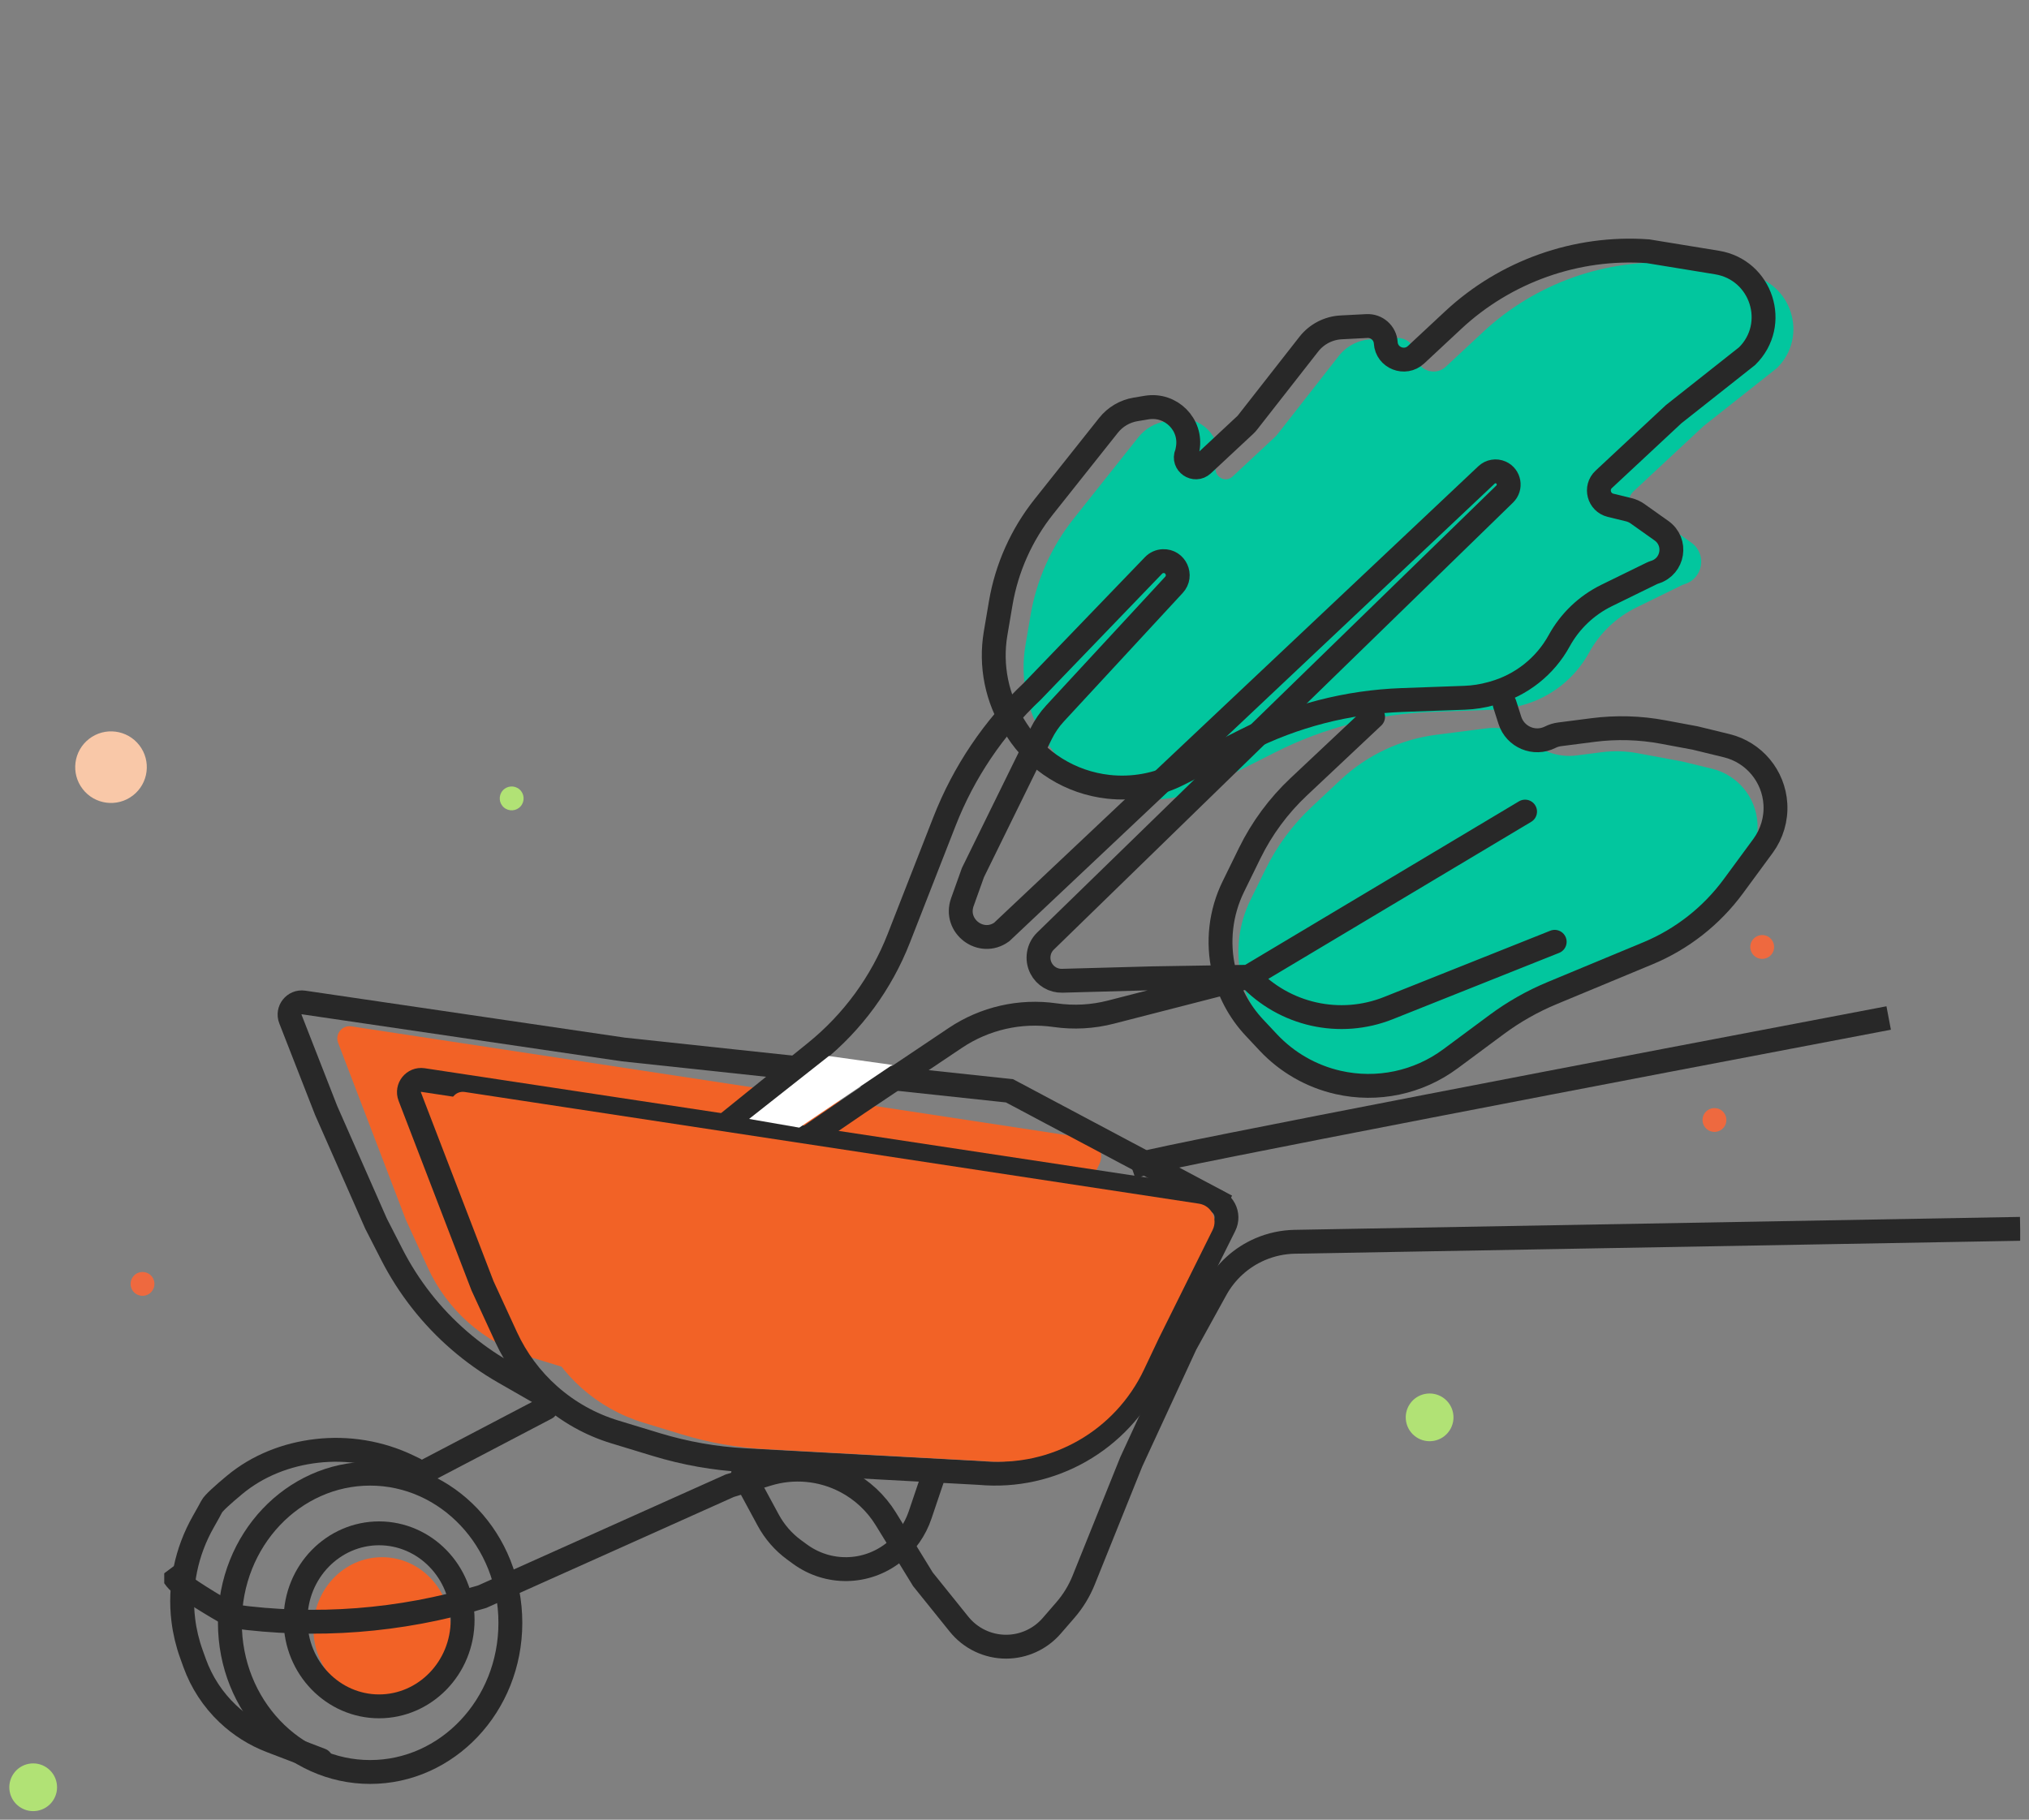 <svg width="340" height="305" viewBox="0 0 340 305" fill="none" xmlns="http://www.w3.org/2000/svg">
<rect x="0" y="0" width="340" height="305" fill="#808080" stroke="none"/>
<g clip-path="url(#clip0_1051_2173)">
<path d="M249.093 122.078L240.652 123.159C234.663 123.926 229.068 126.56 224.666 130.687L219.77 135.278C216.605 138.245 214.005 141.757 212.093 145.648L209.526 150.873C207.538 154.92 207.009 159.527 208.028 163.917C208.809 167.281 210.467 170.379 212.834 172.897L215.001 175.202C217.946 178.334 221.761 180.515 225.956 181.465C232.087 182.855 238.519 181.505 243.572 177.77L250.792 172.431C253.488 170.438 256.417 168.782 259.515 167.498L274.522 161.284C279.86 159.074 284.491 155.45 287.917 150.805L292.57 144.495C293.958 142.614 294.642 140.307 294.504 137.974C294.244 133.587 291.148 129.882 286.871 128.843L281.924 127.641L274.402 126.241C272.431 125.875 270.416 125.818 268.428 126.073L264.176 126.619C261.453 126.968 258.71 126.142 256.634 124.348C254.558 122.556 251.816 121.73 249.093 122.078Z" fill="#02C69E"/>
<path d="M174.987 123.737L175.366 124.333C178.762 129.666 184.414 133.176 190.727 133.873C194.785 134.321 198.886 133.58 202.525 131.739L213.71 126.082C221.854 121.964 230.806 119.659 239.94 119.33L250.428 118.95C251.936 118.896 253.433 118.664 254.887 118.257L255.195 118.171C259.928 116.847 263.924 113.682 266.276 109.393C268.075 106.108 270.855 103.458 274.232 101.805L281.752 98.122C281.931 98.034 282.117 97.96 282.308 97.9C285.418 96.923 286.07 92.839 283.417 90.954L279.406 88.105C278.963 87.791 278.464 87.564 277.936 87.435L274.889 86.692C272.904 86.209 272.25 83.733 273.74 82.344L285.447 71.428L297.766 61.687C303.152 56.366 300.206 47.223 292.709 45.999L281.15 44.111C269.165 43.245 257.271 47.484 248.51 55.654L242.285 61.458C240.423 63.195 237.366 61.989 237.211 59.456C237.111 57.815 235.698 56.562 234.045 56.647L229.748 56.869C227.614 56.979 225.634 58.006 224.323 59.682L214.058 72.8C213.937 72.955 213.805 73.1 213.661 73.233L206.539 79.874C205.221 81.103 203.147 79.678 203.841 78.019C203.888 77.906 203.923 77.788 203.945 77.667L204.027 77.2C204.739 73.16 201.216 69.633 197.141 70.31L195.293 70.618C193.501 70.916 191.884 71.865 190.759 73.282L179.909 86.939C176.177 91.637 173.695 97.193 172.693 103.095L171.833 108.158C170.916 113.56 172.039 119.107 174.987 123.737Z" fill="#02C69E"/>
<path d="M64.022 285C70.373 285 75.522 279.627 75.522 273C75.522 266.373 70.373 261 64.022 261C57.67 261 52.522 266.373 52.522 273C52.522 279.627 57.67 285 64.022 285Z" fill="#F26226"/>
<path d="M67.992 204.405L56.66 174.785C56.099 173.317 57.324 171.788 58.873 172.024L181.915 190.746C183.969 191.059 185.124 193.29 184.198 195.156L175.183 213.319L172.699 218.567C167.854 228.801 157.163 234.917 145.918 233.888L120.737 232.516L109.115 231.878C104.403 231.619 99.74 230.79 95.226 229.41L88.74 227.426C84.935 226.263 81.425 224.288 78.451 221.637C75.593 219.091 73.293 215.976 71.697 212.491L67.992 204.405Z" fill="#F26226"/>
<path d="M191.521 195C195.025 193.819 274.981 178.508 314.521 171" stroke="#282828" stroke-width="4" stroke-linecap="square"/>
<path d="M156.521 247L154.177 253.937C153.334 256.432 151.79 258.62 149.738 260.224C145.129 263.832 138.75 263.932 134.034 260.473L133.049 259.751C131.265 258.442 129.789 256.744 128.727 254.78L124.521 247" stroke="#282828" stroke-width="4" stroke-linecap="round"/>
<path d="M209.229 163.711L186.146 169.642C183.095 170.427 179.92 170.599 176.802 170.151C170.953 169.31 165 170.668 160.086 173.963L143.844 184.857L113.947 205.284C111.954 206.646 109.227 206.001 108.048 203.89C107.065 202.13 107.491 199.915 109.056 198.65L136.642 176.361C142.873 171.326 147.688 164.745 150.61 157.27L158.275 137.664C161.507 129.394 166.529 121.951 172.978 115.871L193.299 94.769C193.718 94.334 194.286 94.077 194.887 94.05C196.994 93.954 198.155 96.473 196.72 98.025L176.807 119.564C175.862 120.586 175.069 121.743 174.454 122.994L163.034 146.254L161.262 151.211C159.826 155.226 164.409 158.699 167.858 156.209L249.098 79.6C249.747 78.988 250.698 78.828 251.51 79.194C252.931 79.835 253.26 81.715 252.142 82.804L175.195 157.73C173.975 158.918 173.673 160.768 174.45 162.285C175.13 163.608 176.503 164.424 177.985 164.384L193.041 163.973L209.229 163.711ZM209.229 163.711C215.227 170.128 224.52 172.21 232.665 168.963L260.521 157.855M209.229 163.711L255.557 136.029" stroke="#282828" stroke-width="4" stroke-linecap="round"/>
<path d="M80.855 215.512L68.661 183.792C68.097 182.322 69.324 180.789 70.877 181.024L202.907 201.02C204.969 201.332 206.128 203.57 205.195 205.44L195.443 224.996L192.814 230.523C187.617 241.45 176.184 247.977 164.159 246.881L137.24 245.421L124.805 244.742C119.774 244.467 114.795 243.586 109.975 242.118L103.016 240C98.96 238.766 95.217 236.669 92.043 233.854C88.983 231.139 86.518 227.817 84.806 224.098L80.855 215.512Z" stroke="#282828" stroke-width="4"/>
<path d="M205.521 202.167L169.167 182.831L104.456 175.901L50.867 168.023C49.312 167.795 48.092 169.335 48.666 170.803L54.65 186.116L63.011 205.085L65.665 210.272C68.474 215.761 72.313 220.655 76.971 224.684C79.293 226.693 81.801 228.471 84.463 229.998L93.186 235" stroke="#282828" stroke-width="4"/>
<path d="M29.521 264.698C30.395 265.865 36.19 269.317 38.979 270.896C52.882 272.818 67.035 271.732 80.484 267.712L80.809 267.615L122.276 249.021L128.617 247.079C132.947 245.753 137.622 246.178 141.644 248.263C144.442 249.713 146.791 251.9 148.442 254.588L154.65 264.698L160.703 272.221C162.625 274.611 165.524 276 168.586 276C171.517 276 174.305 274.727 176.229 272.511L178.518 269.871C179.813 268.377 180.852 266.677 181.591 264.841L189.569 245.01L198.662 225.323L203.743 216.108C205.401 213.101 208.011 210.734 211.162 209.381C212.997 208.593 214.966 208.169 216.96 208.133L336.521 206" stroke="#282828" stroke-width="4" stroke-linecap="square"/>
<path d="M91.522 236L70.522 247" stroke="#282828" stroke-width="4" stroke-linecap="round"/>
<path d="M85.522 272C85.522 285.916 74.894 297 62.022 297C49.149 297 38.522 285.916 38.522 272C38.522 258.083 49.149 247 62.022 247C74.894 247 85.522 258.083 85.522 272Z" stroke="#282828" stroke-width="4"/>
<path d="M77.522 271.5C77.522 279.593 71.168 286 63.522 286C55.874 286 49.522 279.593 49.522 271.5C49.522 263.407 55.874 257 63.522 257C71.168 257 77.522 263.407 77.522 271.5Z" stroke="#282828" stroke-width="4"/>
<path d="M69.522 246.28C69.384 246.211 68.99 246.021 68.433 245.754C63.649 243.455 58.306 242.577 53.034 243.19C48.011 243.774 43.194 245.649 39.306 248.883C37.372 250.49 35.761 251.94 35.477 252.508C35.281 252.901 34.749 253.855 34.065 255.061C31.216 260.075 30.008 265.865 30.723 271.59C30.963 273.515 31.416 275.408 32.073 277.233L32.613 278.736C33.774 281.962 35.675 284.873 38.164 287.233C40.257 289.216 42.721 290.769 45.414 291.798L53.781 295" stroke="#282828" stroke-width="4" stroke-linecap="round"/>
<path d="M169.987 121.737L170.366 122.333C173.762 127.665 179.413 131.175 185.727 131.873C189.785 132.321 193.886 131.579 197.525 129.74L208.709 124.083C216.854 119.963 225.806 117.658 234.94 117.329L245.428 116.951C246.936 116.896 248.433 116.663 249.886 116.257L250.194 116.171C254.928 114.848 258.924 111.683 261.276 107.392C263.075 104.109 265.855 101.458 269.232 99.804L276.751 96.122C276.93 96.034 277.117 95.96 277.308 95.9C280.418 94.923 281.07 90.838 278.417 88.954L274.405 86.105C273.963 85.791 273.464 85.564 272.936 85.435L269.888 84.692C267.904 84.209 267.25 81.733 268.739 80.344L280.447 69.428L292.766 59.687C298.152 54.366 295.206 45.223 287.709 43.999L276.15 42.111C264.165 41.245 252.271 45.484 243.51 53.654L237.285 59.458C235.422 61.195 232.365 59.989 232.211 57.456C232.111 55.815 230.697 54.562 229.045 54.647L224.748 54.869C222.613 54.979 220.634 56.006 219.322 57.682L209.057 70.8C208.937 70.955 208.805 71.1 208.661 71.233L201.538 77.874C200.22 79.104 198.146 77.677 198.841 76.019C198.888 75.906 198.923 75.788 198.944 75.667L199.027 75.2C199.739 71.16 196.216 67.633 192.141 68.31L190.292 68.618C188.501 68.916 186.884 69.865 185.759 71.282L174.909 84.939C171.176 89.637 168.695 95.193 167.692 101.095L166.833 106.158C165.916 111.56 167.039 117.108 169.987 121.737Z" stroke="#282828" stroke-width="4" stroke-linecap="round"/>
<path d="M252.138 118L253.006 120.721C253.909 123.551 257.124 124.9 259.77 123.561C260.26 123.314 260.786 123.152 261.329 123.082L266.942 122.359C270.847 121.857 274.807 121.968 278.677 122.691L284.055 123.695L289.343 124.984C293.915 126.099 297.225 130.072 297.503 134.777C297.65 137.28 296.919 139.754 295.436 141.773L290.461 148.54C286.799 153.523 281.848 157.409 276.144 159.78L260.101 166.447C256.789 167.822 253.657 169.599 250.777 171.737L243.058 177.462C237.657 181.47 230.781 182.917 224.228 181.426C219.743 180.407 215.665 178.067 212.517 174.708L210.2 172.236C207.67 169.536 205.897 166.213 205.063 162.606C203.973 157.896 204.539 152.954 206.663 148.614L209.408 143.009C211.452 138.836 214.232 135.068 217.614 131.886L230.088 120.152" stroke="#282828" stroke-width="4" stroke-linecap="round"/>
<path d="M86.993 215.406L75.66 185.786C75.099 184.318 76.324 182.789 77.873 183.024L200.916 201.746C202.969 202.059 204.124 204.29 203.198 206.157L194.183 224.319L191.698 229.567C186.854 239.801 176.162 245.917 164.918 244.888L139.737 243.515L128.115 242.877C123.403 242.619 118.74 241.79 114.226 240.41L107.74 238.426C103.935 237.262 100.425 235.288 97.451 232.637C94.593 230.09 92.293 226.976 90.697 223.491L86.993 215.406Z" fill="#F26226"/>
<path d="M138.891 177L125.521 187.544L133.933 189L149.521 178.491L138.891 177Z" fill="white"/>
</g>
<circle cx="5.561" cy="299.561" r="4" transform="rotate(34.416 5.561 299.561)" fill="#B1E275"/>
<circle cx="239.561" cy="237.561" r="4" transform="rotate(34.416 239.561 237.561)" fill="#B1E275"/>
<circle cx="2" cy="2" r="2" transform="matrix(-0.487 0.873 0.873 0.487 286.521 185)" fill="#EE693F"/>
<circle cx="2" cy="2" r="2" transform="matrix(-0.487 0.873 0.873 0.487 294.521 156)" fill="#EE693F"/>
<circle cx="23.882" cy="215.195" r="2" transform="rotate(-127.685 23.882 215.195)" fill="#EE693F"/>
<circle cx="18.602" cy="128.584" r="6" transform="rotate(-127.685 18.602 128.584)" fill="#F9C8A8"/>
<circle cx="85.742" cy="133.82" r="2" transform="rotate(40.532 85.742 133.82)" fill="#B1E275"/>
<defs>
<clipPath id="clip0_1051_2173">
<rect width="311" height="299" fill="white" transform="translate(27.521)"/>
</clipPath>
</defs>
</svg>
